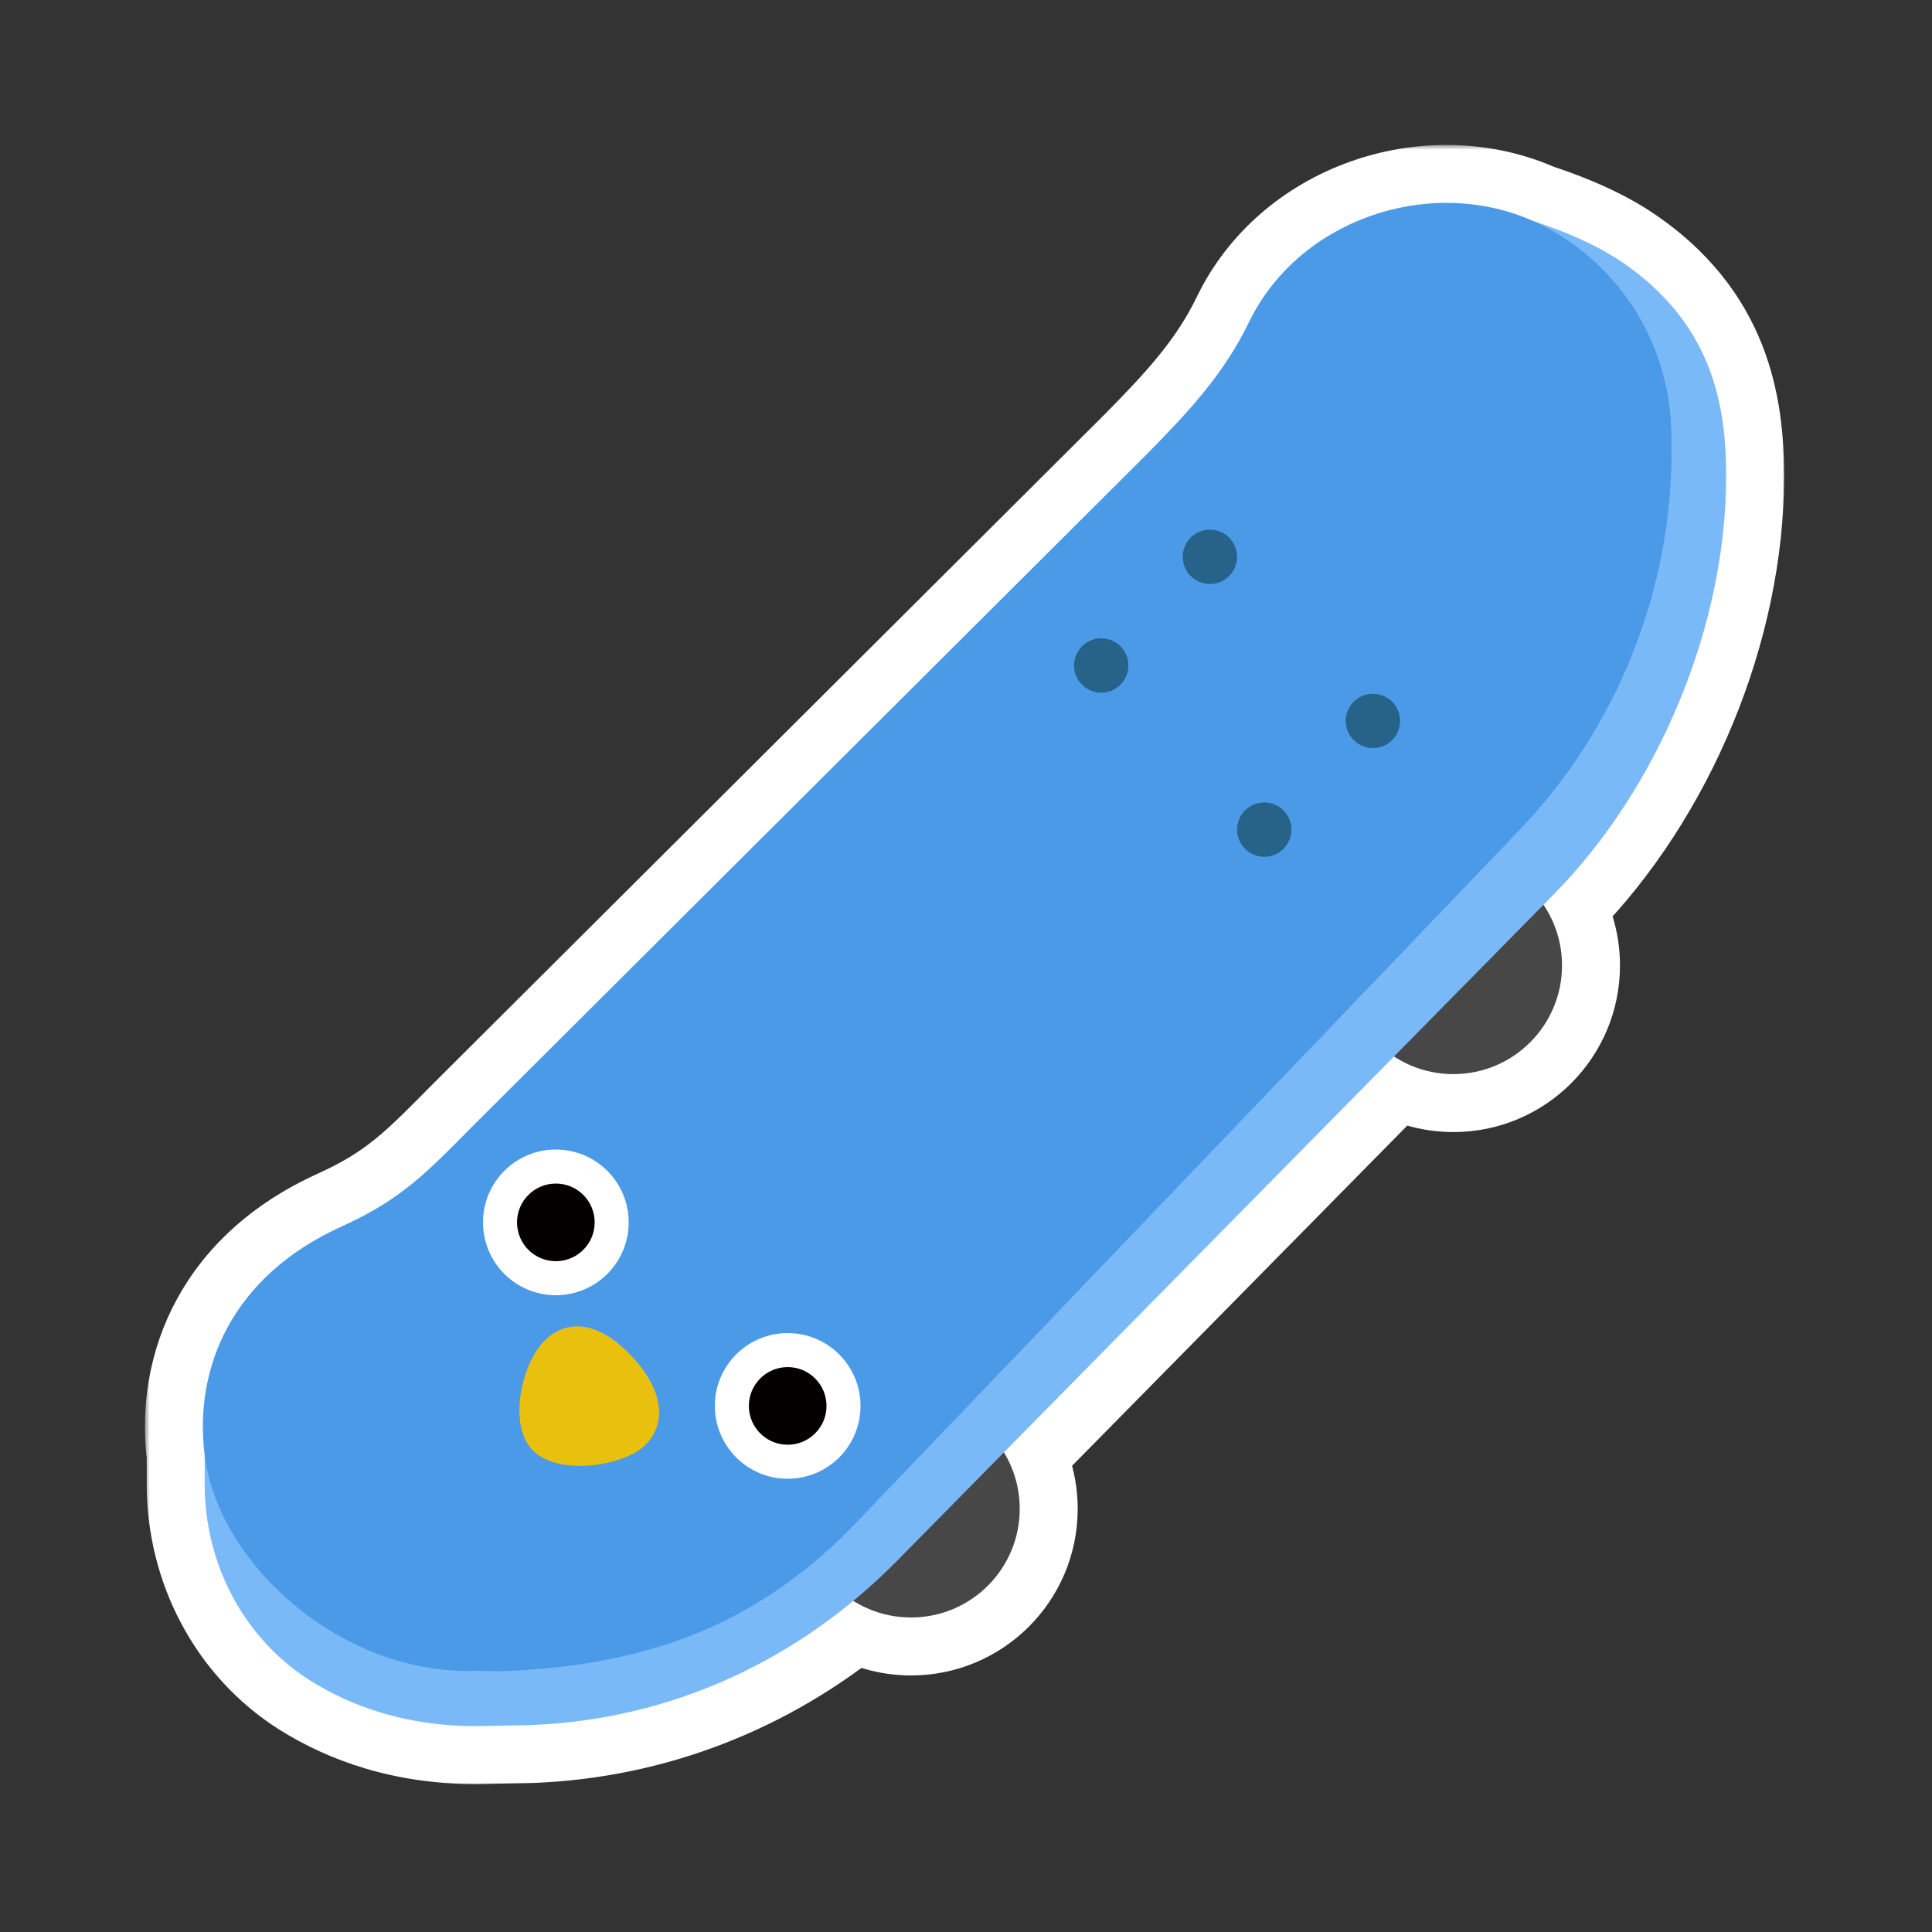 <svg width="200" height="200" viewBox="0 0 200 200" fill="none" xmlns="http://www.w3.org/2000/svg">
<rect x="0" y="0" width="200" height="200" fill="#333333" stroke="none"/>
<mask id="path-1-outside-1_1062_25550" maskUnits="userSpaceOnUse" x="15" y="15" width="170" height="170" fill="black">
<rect fill="white" x="15" y="15" width="170" height="170"/>
<path d="M129.298 33.341C134.361 22.879 147.636 18.21 158.324 22.71C158.448 22.763 158.57 22.821 158.694 22.876C160.643 23.503 164.344 24.825 167.438 26.817C177.506 33.398 178.688 42.342 178.688 49.316C178.688 64.785 171.712 81.547 160.856 92.572L159.784 93.659C160.994 95.453 161.7 97.615 161.7 99.942C161.7 106.154 156.663 111.192 150.45 111.192C148.183 111.191 146.074 110.519 144.308 109.365L103.927 150.348C104.965 152.051 105.563 154.051 105.563 156.192C105.563 162.404 100.526 167.441 94.313 167.442C92.116 167.442 90.067 166.81 88.335 165.721C78.862 173.548 67.398 178.096 54.938 178.579L49.313 178.692C41.944 178.692 36.319 176.61 32.1 173.966C25.181 169.578 21.188 161.816 21.188 153.66V150.636C21.187 150.631 21.187 150.627 21.186 150.622C20.061 141.679 23.943 132.116 35.417 126.942C41.605 124.129 44.249 121.317 49.086 116.423L118.555 47.179C122.943 42.735 126.655 38.797 129.298 33.341Z"/>
</mask>
<path d="M129.298 33.341C134.361 22.879 147.636 18.21 158.324 22.71C158.448 22.763 158.57 22.821 158.694 22.876C160.643 23.503 164.344 24.825 167.438 26.817C177.506 33.398 178.688 42.342 178.688 49.316C178.688 64.785 171.712 81.547 160.856 92.572L159.784 93.659C160.994 95.453 161.7 97.615 161.7 99.942C161.7 106.154 156.663 111.192 150.45 111.192C148.183 111.191 146.074 110.519 144.308 109.365L103.927 150.348C104.965 152.051 105.563 154.051 105.563 156.192C105.563 162.404 100.526 167.441 94.313 167.442C92.116 167.442 90.067 166.81 88.335 165.721C78.862 173.548 67.398 178.096 54.938 178.579L49.313 178.692C41.944 178.692 36.319 176.61 32.1 173.966C25.181 169.578 21.188 161.816 21.188 153.66V150.636C21.187 150.631 21.187 150.627 21.186 150.622C20.061 141.679 23.943 132.116 35.417 126.942C41.605 124.129 44.249 121.317 49.086 116.423L118.555 47.179C122.943 42.735 126.655 38.797 129.298 33.341Z" fill="#276288"/>
<path d="M129.298 33.341L134.698 35.957L134.699 35.954L129.298 33.341ZM158.324 22.71L160.687 17.195C160.676 17.19 160.664 17.185 160.652 17.18L158.324 22.71ZM158.694 22.876L156.234 28.349C156.437 28.44 156.645 28.52 156.858 28.588L158.694 22.876ZM167.438 26.817L170.721 21.794C170.709 21.787 170.698 21.779 170.686 21.772L167.438 26.817ZM178.688 49.316L184.688 49.317V49.316H178.688ZM160.856 92.572L165.127 96.786L165.131 96.782L160.856 92.572ZM159.784 93.659L155.512 89.445C153.506 91.479 153.212 94.646 154.809 97.014L159.784 93.659ZM161.7 99.942L167.7 99.942L167.7 99.941L161.7 99.942ZM150.45 111.192L150.45 117.192H150.45V111.192ZM144.308 109.365L147.589 104.342C145.198 102.78 142.038 103.12 140.034 105.154L144.308 109.365ZM103.927 150.348L99.653 146.137C97.722 148.097 97.372 151.119 98.803 153.469L103.927 150.348ZM105.563 156.192L111.563 156.192L111.563 156.191L105.563 156.192ZM94.313 167.442L94.313 173.442L94.313 173.442L94.313 167.442ZM88.335 165.721L91.528 160.641C89.337 159.263 86.509 159.447 84.514 161.095L88.335 165.721ZM54.938 178.579L55.058 184.578C55.095 184.577 55.133 184.576 55.17 184.575L54.938 178.579ZM49.313 178.692V184.692C49.353 184.692 49.393 184.691 49.433 184.69L49.313 178.692ZM32.1 173.966L28.887 179.033C28.896 179.039 28.905 179.044 28.914 179.05L32.1 173.966ZM21.188 153.66L15.188 153.66L15.188 153.66L21.188 153.66ZM21.188 150.636H27.188C27.188 150.389 27.173 150.143 27.142 149.898L21.188 150.636ZM21.186 150.622L27.141 149.889C27.14 149.884 27.14 149.879 27.139 149.873L21.186 150.622ZM35.417 126.942L37.884 132.411C37.889 132.409 37.895 132.406 37.9 132.404L35.417 126.942ZM49.086 116.423L44.851 112.173C44.84 112.184 44.83 112.194 44.819 112.205L49.086 116.423ZM118.555 47.179L122.791 51.428C122.802 51.417 122.814 51.406 122.825 51.394L118.555 47.179ZM129.298 33.341L134.699 35.954C138.306 28.501 148.109 24.919 155.995 28.24L158.324 22.71L160.652 17.18C147.164 11.501 130.416 17.256 123.897 30.727L129.298 33.341ZM158.324 22.71L155.96 28.225C156.024 28.253 155.995 28.241 156.234 28.349L158.694 22.876L161.154 17.403C161.146 17.4 160.871 17.274 160.687 17.195L158.324 22.71ZM158.694 22.876L156.858 28.588C158.678 29.174 161.773 30.305 164.19 31.861L167.438 26.817L170.686 21.772C166.916 19.344 162.608 17.832 160.53 17.164L158.694 22.876ZM167.438 26.817L164.155 31.839C171.721 36.784 172.688 43.163 172.688 49.316H178.688H184.688C184.688 41.52 183.291 30.011 170.721 21.794L167.438 26.817ZM178.688 49.316L172.688 49.316C172.688 63.183 166.351 78.441 156.581 88.363L160.856 92.572L165.131 96.782C177.074 84.654 184.688 66.387 184.688 49.317L178.688 49.316ZM160.856 92.572L156.585 88.359L155.512 89.445L159.784 93.659L164.055 97.873L165.127 96.786L160.856 92.572ZM159.784 93.659L154.809 97.014C155.371 97.848 155.7 98.847 155.7 99.942L161.7 99.942L167.7 99.941C167.7 96.383 166.616 93.059 164.758 90.304L159.784 93.659ZM161.7 99.942H155.7C155.7 102.841 153.349 105.192 150.45 105.192V111.192V117.192C159.976 117.192 167.7 109.468 167.7 99.942H161.7ZM150.45 111.192L150.45 105.192C149.388 105.191 148.413 104.88 147.589 104.342L144.308 109.365L141.027 114.389C143.735 116.157 146.978 117.191 150.45 117.192L150.45 111.192ZM144.308 109.365L140.034 105.154L99.653 146.137L103.927 150.348L108.201 154.559L148.582 113.577L144.308 109.365ZM103.927 150.348L98.803 153.469C99.285 154.26 99.563 155.185 99.563 156.192L105.563 156.192L111.563 156.191C111.563 152.918 110.645 149.842 109.051 147.227L103.927 150.348ZM105.563 156.192H99.563C99.563 159.09 97.212 161.441 94.313 161.442L94.313 167.442L94.313 173.442C103.84 173.441 111.563 165.718 111.563 156.192H105.563ZM94.313 167.442V161.442C93.284 161.442 92.336 161.149 91.528 160.641L88.335 165.721L85.142 170.801C87.799 172.47 90.949 173.442 94.313 173.442V167.442ZM88.335 165.721L84.514 161.095C76.019 168.114 65.806 172.153 54.706 172.584L54.938 178.579L55.17 184.575C68.991 184.039 81.706 178.981 92.157 170.346L88.335 165.721ZM54.938 178.579L54.818 172.58L49.193 172.693L49.313 178.692L49.433 184.69L55.058 184.578L54.938 178.579ZM49.313 178.692V172.692C43.151 172.692 38.62 170.971 35.286 168.882L32.1 173.966L28.914 179.05C34.017 182.248 40.737 184.692 49.313 184.692V178.692ZM32.1 173.966L35.313 168.899C30.241 165.682 27.188 159.897 27.188 153.66L21.188 153.66L15.188 153.66C15.188 163.736 20.122 173.474 28.887 179.033L32.1 173.966ZM21.188 153.66H27.188V150.636H21.188H15.188V153.66H21.188ZM21.188 150.636L27.142 149.898C27.139 149.869 27.135 149.843 27.133 149.822C27.13 149.801 27.127 149.783 27.125 149.769C27.123 149.755 27.121 149.744 27.12 149.738C27.12 149.734 27.119 149.731 27.119 149.729C27.119 149.728 27.119 149.728 27.119 149.727C27.119 149.727 27.119 149.726 27.119 149.726C27.119 149.726 27.119 149.727 27.119 149.728C27.119 149.73 27.12 149.732 27.12 149.735C27.121 149.741 27.122 149.752 27.124 149.764C27.126 149.778 27.129 149.795 27.131 149.815C27.134 149.836 27.138 149.86 27.141 149.889L21.186 150.622L15.231 151.356C15.235 151.385 15.238 151.411 15.241 151.433C15.244 151.454 15.247 151.472 15.249 151.487C15.251 151.501 15.252 151.512 15.253 151.519C15.254 151.523 15.255 151.526 15.255 151.528C15.255 151.53 15.255 151.532 15.255 151.532C15.255 151.532 15.255 151.531 15.255 151.53C15.255 151.529 15.255 151.527 15.254 151.524C15.253 151.518 15.252 151.508 15.25 151.496C15.248 151.483 15.246 151.466 15.243 151.446C15.24 151.426 15.237 151.402 15.234 151.374L21.188 150.636ZM21.186 150.622L27.139 149.873C26.328 143.423 28.919 136.454 37.884 132.411L35.417 126.942L32.951 121.472C18.966 127.779 13.795 139.934 15.233 151.371L21.186 150.622ZM35.417 126.942L37.9 132.404C45.201 129.085 48.528 125.523 53.353 120.641L49.086 116.423L44.819 112.205C39.97 117.11 38.009 119.173 32.935 121.479L35.417 126.942ZM49.086 116.423L53.322 120.672L122.791 51.428L118.555 47.179L114.319 42.929L44.851 112.173L49.086 116.423ZM118.555 47.179L122.825 51.394C127.21 46.953 131.578 42.397 134.698 35.957L129.298 33.341L123.899 30.725C121.732 35.197 118.675 38.518 114.286 42.963L118.555 47.179Z" fill="white" mask="url(#path-1-outside-1_1062_25550)"/>
<path d="M161.7 99.942C161.7 106.155 156.663 111.192 150.45 111.192C144.237 111.192 139.2 106.155 139.2 99.942C139.2 93.728 144.237 88.692 150.45 88.692C156.663 88.692 161.7 93.728 161.7 99.942ZM105.562 156.192C105.562 162.405 100.526 167.442 94.312 167.442C88.099 167.442 83.062 162.405 83.062 156.192C83.062 149.979 88.099 144.942 94.312 144.942C100.526 144.942 105.562 149.979 105.562 156.192Z" fill="#474747"/>
<path d="M167.438 26.816C163.331 24.172 158.156 22.71 157.425 22.485C147.356 19.616 141.394 29.741 136.725 39.472C134.081 44.928 130.538 49.991 126.15 54.435L56.456 125.029C51.619 129.922 45.938 133.86 39.806 136.729C33.225 139.766 21.188 150.566 21.188 150.566V153.66C21.188 161.816 25.181 169.579 32.1 173.966C36.319 176.61 41.944 178.691 49.312 178.691L54.938 178.579C69.45 178.016 82.613 171.941 92.85 161.591L160.856 92.572C171.713 81.547 178.688 64.785 178.688 49.316C178.688 42.341 177.506 33.397 167.438 26.816Z" fill="#7AB9F8"/>
<path d="M158.324 22.71C147.636 18.21 134.361 22.879 129.299 33.341C126.655 38.797 122.942 42.735 118.555 47.179L49.086 116.422C44.248 121.316 41.605 124.129 35.417 126.941C23.942 132.116 20.061 141.679 21.186 150.622C22.592 162.041 35.586 173.516 49.311 172.954L51.955 173.01C66.467 172.447 77.83 168.566 88.067 158.216L156.636 86.61C167.717 75.36 173.624 60.06 173.005 44.31C172.611 34.016 166.199 26.085 158.324 22.71Z" fill="#4B9AE8"/>
<path d="M66.064 150.173C63.452 151.921 57.38 152.659 55.006 149.986C52.633 147.313 54.004 141.095 56.416 138.75C58.823 136.41 62.204 136.788 65.743 140.782C69.319 144.819 68.677 148.424 66.064 150.173Z" fill="#EAC00F"/>
<path d="M57.54 134.08C61.704 134.08 65.08 130.705 65.08 126.54C65.08 122.376 61.704 119 57.54 119C53.376 119 50 122.376 50 126.54C50 130.705 53.376 134.08 57.54 134.08Z" fill="white"/>
<path d="M57.541 130.559C59.76 130.559 61.56 128.76 61.56 126.54C61.56 124.321 59.76 122.521 57.541 122.521C55.321 122.521 53.522 124.321 53.522 126.54C53.522 128.76 55.321 130.559 57.541 130.559Z" fill="#040000"/>
<path d="M81.54 153.08C85.704 153.08 89.08 149.705 89.08 145.54C89.08 141.376 85.704 138 81.54 138C77.376 138 74 141.376 74 145.54C74 149.705 77.376 153.08 81.54 153.08Z" fill="white"/>
<path d="M81.541 149.559C83.76 149.559 85.56 147.76 85.56 145.54C85.56 143.321 83.76 141.521 81.541 141.521C79.321 141.521 77.522 143.321 77.522 145.54C77.522 147.76 79.321 149.559 81.541 149.559Z" fill="#040000"/>
<path fill-rule="evenodd" clip-rule="evenodd" d="M128.062 57.641C128.062 59.195 126.803 60.454 125.25 60.454C123.696 60.454 122.438 59.195 122.438 57.641C122.438 56.088 123.696 54.829 125.25 54.829C126.803 54.829 128.062 56.088 128.062 57.641ZM144.937 74.629C144.937 76.182 143.678 77.442 142.125 77.442C140.571 77.442 139.312 76.182 139.312 74.629C139.312 73.076 140.571 71.817 142.125 71.817C143.678 71.817 144.937 73.076 144.937 74.629ZM114 71.704C115.553 71.704 116.812 70.445 116.812 68.891C116.812 67.338 115.553 66.079 114 66.079C112.446 66.079 111.188 67.338 111.188 68.891C111.188 70.445 112.446 71.704 114 71.704ZM133.688 85.879C133.688 87.432 132.428 88.692 130.875 88.692C129.321 88.692 128.062 87.432 128.062 85.879C128.062 84.326 129.321 83.067 130.875 83.067C132.428 83.067 133.688 84.326 133.688 85.879Z" fill="#276288"/>
</svg>
